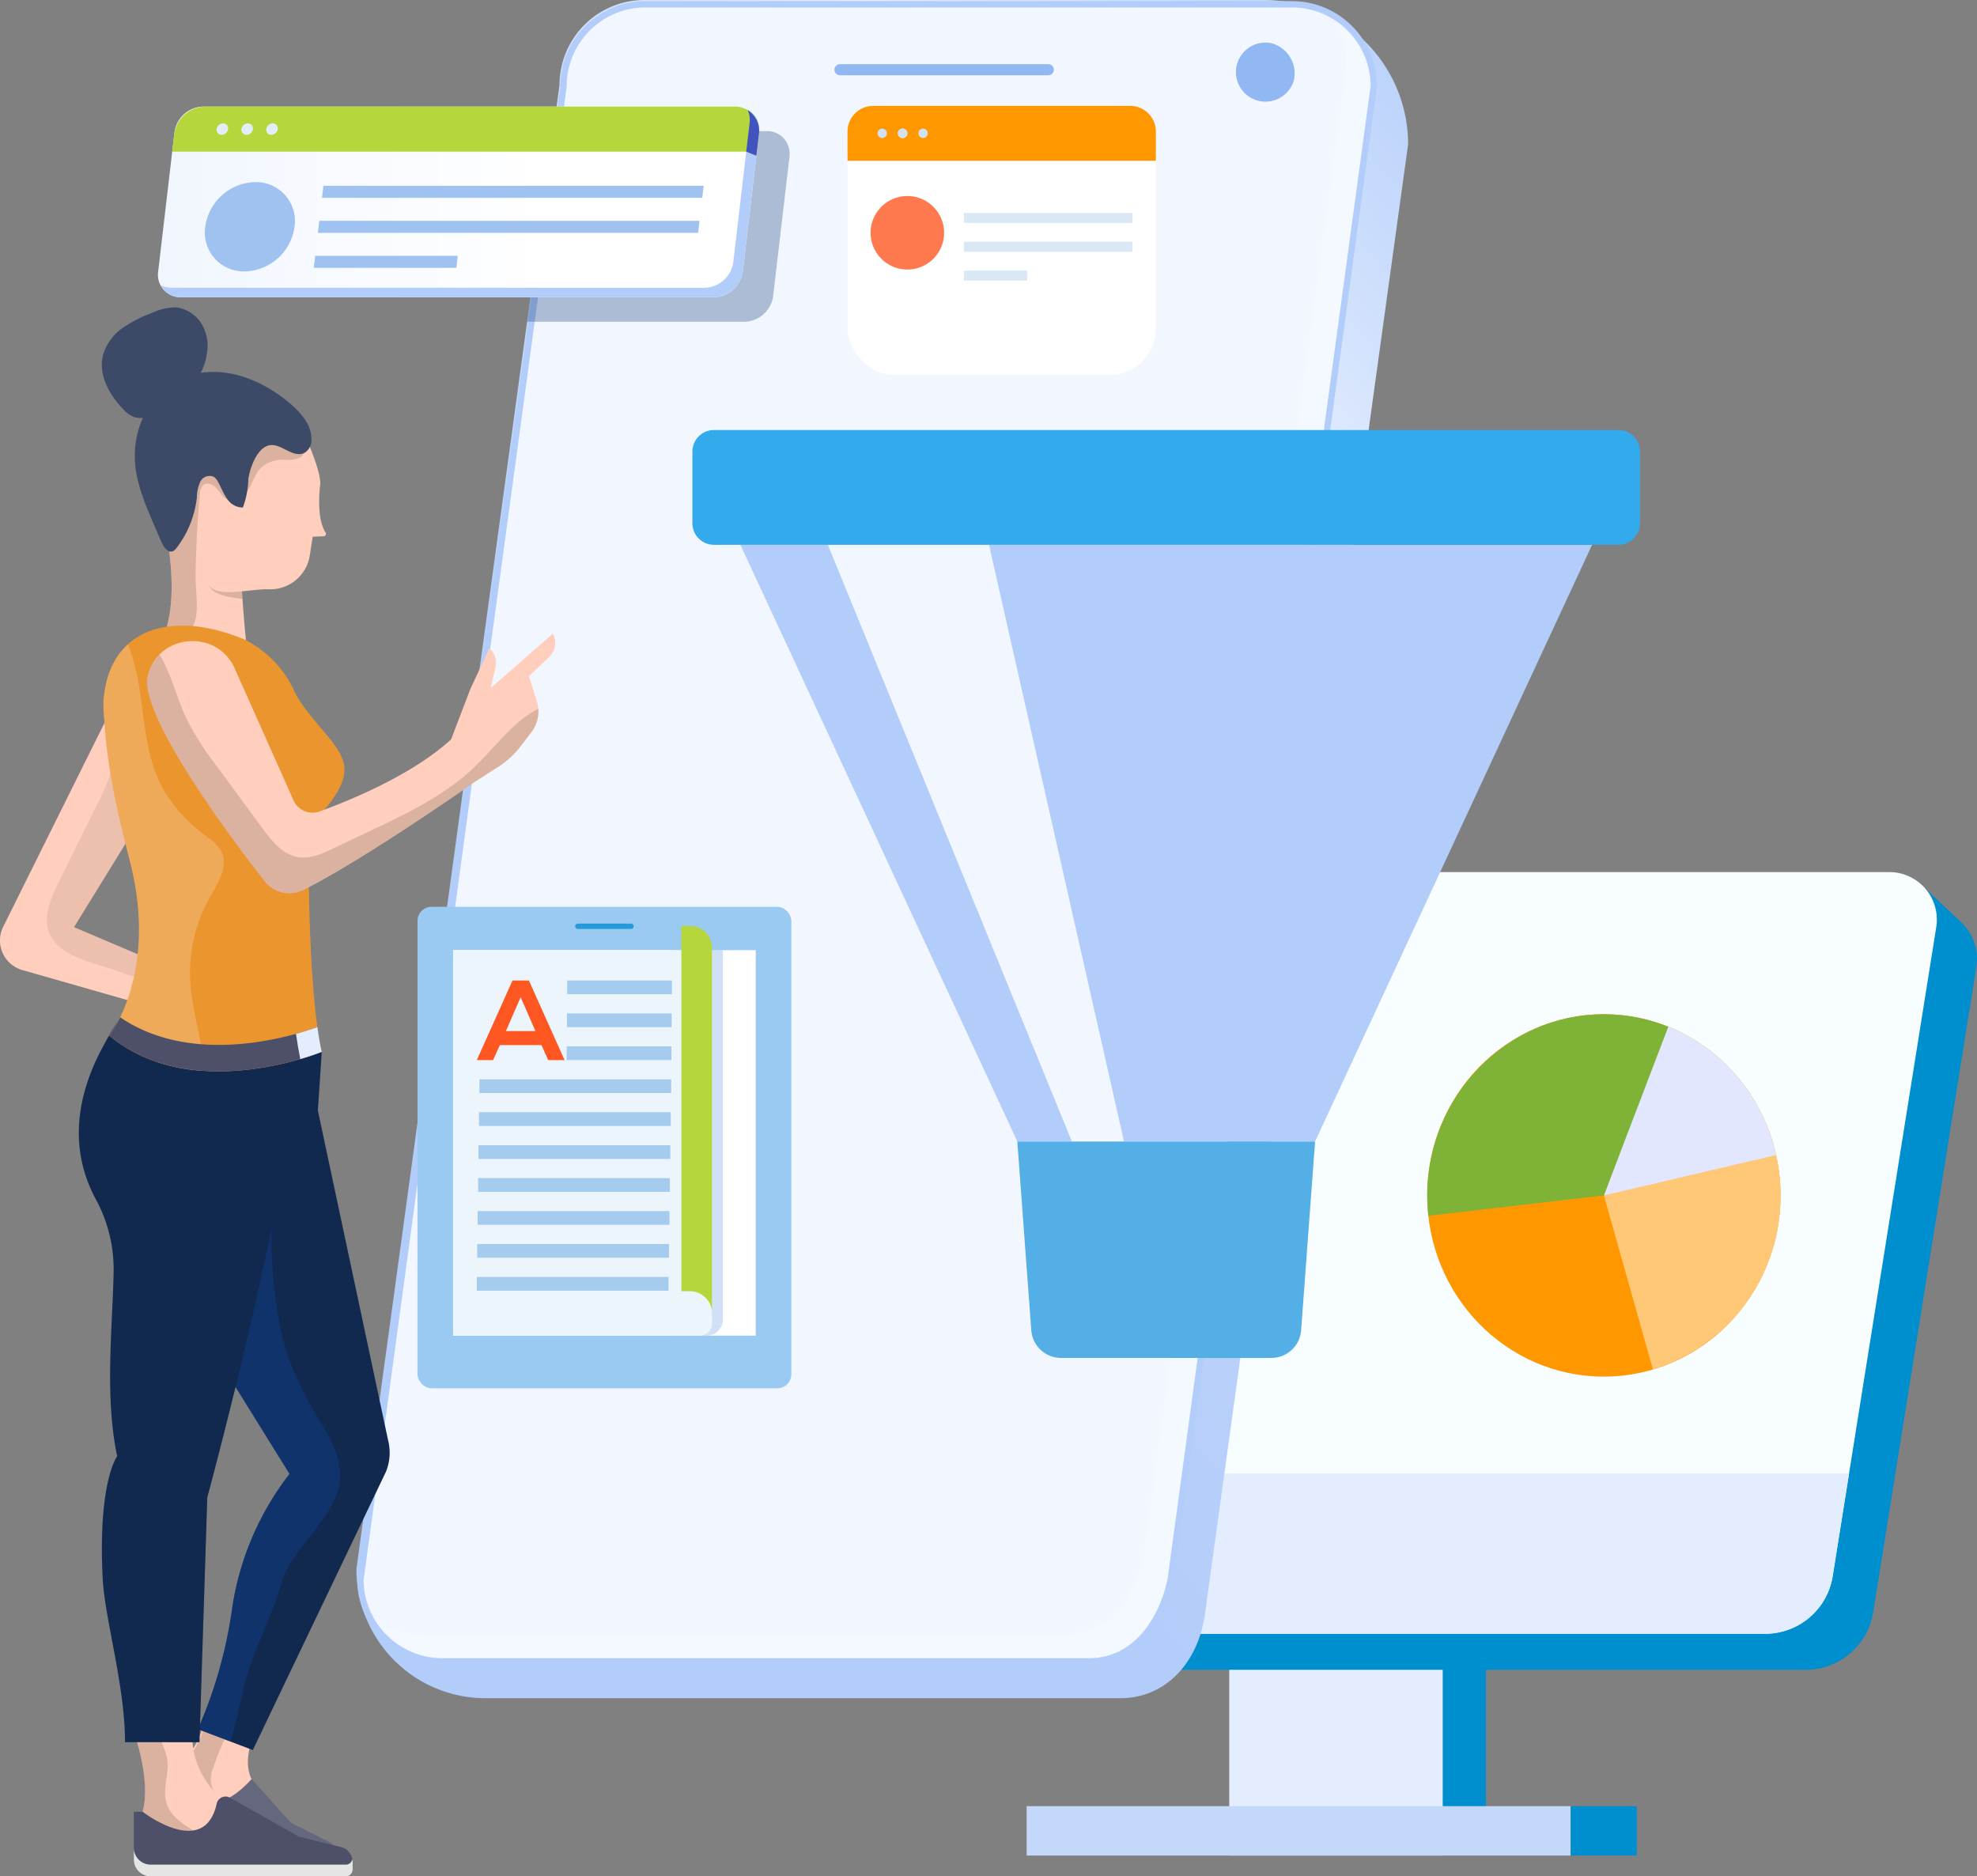 <svg xmlns="http://www.w3.org/2000/svg" xmlns:xlink="http://www.w3.org/1999/xlink" width="319.997" height="303.676" viewBox="0 0 319.997 303.676">
  <rect x="0" y="0" width="319.997" height="303.676" fill="#808080" stroke="none"/>
  <defs>
    <linearGradient id="linear-gradient" x1="0.151" y1="1" x2="0.908" y2="-0.089" gradientUnits="objectBoundingBox">
      <stop offset="0.274" stop-color="#b3cdfa"/>
      <stop offset="0.406" stop-color="#b8d0fa"/>
      <stop offset="0.574" stop-color="#c8dbfb"/>
      <stop offset="0.762" stop-color="#e2ecfd"/>
      <stop offset="0.765" stop-color="#e3edfe"/>
      <stop offset="1" stop-color="#b3cdfa"/>
    </linearGradient>
    <linearGradient id="linear-gradient-2" x1="-0.353" y1="0.5" x2="0.647" y2="0.5" gradientUnits="objectBoundingBox">
      <stop offset="0" stop-color="#e9f1fe"/>
      <stop offset="1" stop-color="#fff"/>
    </linearGradient>
  </defs>
  <g id="middle-funnel-linkedin" transform="translate(-815.828 -2369.404)">
    <g id="Group_12831" data-name="Group 12831" transform="translate(454.303 -3090.112)">
      <g id="Group_12386" data-name="Group 12386" transform="translate(361.525 5459.516)">
        <g id="Group_12829" data-name="Group 12829" transform="translate(128.088 141.14)">
          <rect id="Rectangle_640" data-name="Rectangle 640" width="40.178" height="46.421" transform="translate(72.243 110.303)" fill="#008fce"/>
          <rect id="Rectangle_641" data-name="Rectangle 641" width="34.549" height="48.861" transform="translate(70.88 110.303)" fill="#e3edfe"/>
          <path id="Path_1808" data-name="Path 1808" d="M3635.376,233.8H3487.384a16.19,16.19,0,0,1-13.5-7.254l-1.94-2.931,22.673-103.771a11.054,11.054,0,0,1,10.917-9.313l149.146-3.219,5.86,5.5A8.1,8.1,0,0,1,3663,120l-16.7,104.487A11.055,11.055,0,0,1,3635.376,233.8Z" transform="translate(-3471.189 -104.7)" fill="#008fce"/>
          <path id="Path_1809" data-name="Path 1809" d="M3628.239,225.964H3478.307a7.7,7.7,0,0,1-7.6-8.907l16.769-105.049a11.056,11.056,0,0,1,10.917-9.313h149.932a7.694,7.694,0,0,1,7.6,8.907l-16.769,105.049A11.056,11.056,0,0,1,3628.239,225.964Z" transform="translate(-3470.611 -102.695)" fill="#f8fdff"/>
          <path id="Path_1810" data-name="Path 1810" d="M3470.708,291.815a7.7,7.7,0,0,0,7.6,8.907h149.933a11.056,11.056,0,0,0,10.917-9.313l2.653-16.619H3473.426Z" transform="translate(-3470.611 -177.453)" fill="#e3edfe"/>
          <rect id="Rectangle_642" data-name="Rectangle 642" width="88.058" height="7.993" transform="translate(38.084 151.17)" fill="#c4d8fa"/>
          <rect id="Rectangle_643" data-name="Rectangle 643" width="10.693" height="7.993" transform="translate(136.836 159.163) rotate(180)" fill="#008fce"/>
          <g id="Group_12649" data-name="Group 12649" transform="translate(102.921 23.005)">
            <ellipse id="Ellipse_613" data-name="Ellipse 613" cx="28.595" cy="29.324" rx="28.595" ry="29.324" transform="translate(0)" fill="#ff9800"/>
            <path id="Path_20292" data-name="Path 20292" d="M936.984,11595.853l10.18-27.4a28.618,28.618,0,0,1,11.752,8.587,29.652,29.652,0,0,1,6.167,13.379Z" transform="translate(-908.389 -11566.529)" fill="#e2e7ff"/>
            <path id="Path_20293" data-name="Path 20293" d="M936.984,11634.146l27.874-6.54a30.031,30.031,0,0,1,.721,6.54,29.3,29.3,0,0,1-20.654,28.17Z" transform="translate(-908.389 -11604.82)" fill="#ffc876"/>
            <path id="Path_20294" data-name="Path 20294" d="M903.833,11592.324l-28.413,3.3a30.126,30.126,0,0,1-.182-3.3c0-16.086,12.909-29.323,28.595-29.323a27.953,27.953,0,0,1,10.43,2.021Z" transform="translate(-875.238 -11563.001)" fill="#7fb338"/>
          </g>
        </g>
        <g id="Group_1624" data-name="Group 1624" transform="translate(57.691 0)">
          <path id="Path_4953" data-name="Path 4953" d="M6410.031,343.035H6307.35a20.911,20.911,0,0,1-20.911-20.91l32.869-240.167a13.766,13.766,0,0,1,13.766-13.766h100.24a23.351,23.351,0,0,1,23.351,23.351L6423.8,329.269C6422.782,337.009,6417.633,343.035,6410.031,343.035Z" transform="translate(-6286.439 -68.192)" fill="url(#linear-gradient)"/>
          <path id="Path_4954" data-name="Path 4954" d="M6405.154,337.794H6300.5a13.766,13.766,0,0,1-13.766-13.766l32.869-241.678a13.766,13.766,0,0,1,13.766-13.766h104.648a13.766,13.766,0,0,1,13.766,13.766l-32.868,241.678C6417.407,331.282,6412.755,337.794,6405.154,337.794Z" transform="translate(-6286.599 -68.401)" fill="#b3cdfa"/>
          <path id="Path_4955" data-name="Path 4955" d="M6301.672,337.936a12.756,12.756,0,0,1-12.74-12.673L6321.8,83.587v-.07a12.755,12.755,0,0,1,12.741-12.741H6439.19a12.757,12.757,0,0,1,12.742,12.673l-32.861,241.607c-1.292,6.189-5.33,12.879-12.749,12.879Z" transform="translate(-6287.767 -69.568)" fill="#f2f7ff"/>
          <g id="Group_1623" data-name="Group 1623" transform="translate(3.097 3.139)" opacity="0.15">
            <path id="Path_4956" data-name="Path 4956" d="M6448.1,74.9a12.635,12.635,0,0,1,1.931,6.643l-16.43,120.8-16.43,120.8c-1.292,6.189-5.331,12.879-12.75,12.879H6299.771a12.649,12.649,0,0,1-6.71-1.93,12.731,12.731,0,0,0,10.81,6.03h104.649c7.419,0,11.457-6.69,12.749-12.879l16.431-120.8,16.43-120.8A12.732,12.732,0,0,0,6448.1,74.9Z" transform="translate(-6293.062 -74.905)" fill="#fff" opacity="0"/>
            <path id="Path_4957" data-name="Path 4957" d="M6448.293,75.127a12.7,12.7,0,0,1,5.925,10.768l-16.414,120.685-16.43,120.8c-1.227,5.876-4.933,12.2-11.661,12.809-.346.032-.726.048-1.089.048h-104.52a12.763,12.763,0,0,1-10.822-5.94A12.818,12.818,0,0,0,6300,336.19h104.553c7.454,0,11.479-6.654,12.773-12.9l16.43-120.806,16.418-120.714a12.85,12.85,0,0,0-.6-3.849l-.023-.072A12.848,12.848,0,0,0,6448.293,75.127Z" transform="translate(-6293.18 -75.023)" fill="#fff" opacity="0.024"/>
            <path id="Path_4958" data-name="Path 4958" d="M6448.489,75.349a12.74,12.74,0,0,1,4.867,5.844,13.143,13.143,0,0,1,.954,4.948l-16.4,120.567-16.431,120.8c-1.226,5.873-4.932,12.2-11.663,12.788-.338.031-.734.047-1.088.047H6304.34a13.169,13.169,0,0,1-4.532-.8,12.728,12.728,0,0,1-6.3-5.051,12.821,12.821,0,0,0,2.749,1.241,13.177,13.177,0,0,0,3.97.611h104.457c7.49.007,11.5-6.618,12.8-12.918l16.431-120.807L6450.318,82a13.137,13.137,0,0,0-.57-3.847c-.008-.022-.015-.049-.022-.072A12.845,12.845,0,0,0,6448.489,75.349Z" transform="translate(-6293.299 -75.141)" fill="#fff" opacity="0.049"/>
            <path id="Path_4959" data-name="Path 4959" d="M6448.684,75.572a12.687,12.687,0,0,1,4.8,5.871,13.493,13.493,0,0,1,.913,4.945l-16.382,120.448-16.43,120.8c-1.226,5.871-4.932,12.194-11.665,12.768-.33.03-.742.046-1.087.046H6304.576a13.449,13.449,0,0,1-4.525-.78,12.682,12.682,0,0,1-6.321-4.982,12.829,12.829,0,0,0,2.754,1.218,13.517,13.517,0,0,0,3.97.6h104.36c7.524.011,11.521-6.583,12.823-12.939l16.431-120.809L6450.46,82.22a13.407,13.407,0,0,0-.542-3.844c-.007-.022-.014-.049-.022-.072A12.829,12.829,0,0,0,6448.684,75.572Z" transform="translate(-6293.417 -75.26)" fill="#fff" opacity="0.073"/>
            <path id="Path_4960" data-name="Path 4960" d="M6448.878,75.794a12.63,12.63,0,0,1,4.74,5.9,13.775,13.775,0,0,1,.872,4.942l-16.366,120.33-16.43,120.8c-1.225,5.867-4.932,12.189-11.667,12.747-.32.029-.75.045-1.084.045H6304.81a13.756,13.756,0,0,1-4.518-.76,12.636,12.636,0,0,1-6.341-4.913,12.9,12.9,0,0,0,2.76,1.194,13.88,13.88,0,0,0,3.97.579h104.265c7.559.014,11.541-6.547,12.847-12.958l16.431-120.811L6450.6,82.444a13.785,13.785,0,0,0-.515-3.842c-.007-.022-.014-.05-.022-.072A12.825,12.825,0,0,0,6448.878,75.794Z" transform="translate(-6293.535 -75.378)" fill="#fff" opacity="0.098"/>
            <path id="Path_4961" data-name="Path 4961" d="M6449.074,76.016a12.583,12.583,0,0,1,4.675,5.927,14.121,14.121,0,0,1,.83,4.938l-16.35,120.212-16.429,120.8c-1.224,5.864-4.933,12.183-11.669,12.727-.312.029-.756.043-1.083.043h-104a14.076,14.076,0,0,1-4.511-.739,12.588,12.588,0,0,1-6.36-4.845,12.825,12.825,0,0,0,2.766,1.171,14.233,14.233,0,0,0,3.969.564h104.168c7.595.018,11.562-6.512,12.873-12.978l16.431-120.812,16.369-120.356a14.149,14.149,0,0,0-.486-3.839c-.007-.021-.015-.051-.021-.072A12.9,12.9,0,0,0,6449.074,76.016Z" transform="translate(-6293.653 -75.496)" fill="#fff" opacity="0.122"/>
            <path id="Path_4962" data-name="Path 4962" d="M6449.269,76.238a12.531,12.531,0,0,1,4.611,5.955,14.476,14.476,0,0,1,.79,4.935l-16.334,120.093-16.429,120.8c-1.224,5.862-4.932,12.178-11.671,12.707-.3.028-.765.042-1.082.042H6305.279a14.431,14.431,0,0,1-4.5-.718,12.543,12.543,0,0,1-6.38-4.777,12.873,12.873,0,0,0,2.771,1.148,14.627,14.627,0,0,0,3.968.548h104.071c7.629.022,11.583-6.476,12.9-13l16.431-120.814,16.357-120.266a14.532,14.532,0,0,0-.459-3.836c-.007-.021-.013-.051-.021-.072A12.864,12.864,0,0,0,6449.269,76.238Z" transform="translate(-6293.772 -75.615)" fill="#fff" opacity="0.146"/>
            <path id="Path_4963" data-name="Path 4963" d="M6449.464,76.461a12.483,12.483,0,0,1,4.548,5.983,14.9,14.9,0,0,1,.748,4.932L6438.442,207.35l-16.43,120.8c-1.223,5.859-4.931,12.172-11.672,12.686-.294.027-.772.041-1.081.041H6305.515a14.784,14.784,0,0,1-4.5-.7,12.491,12.491,0,0,1-6.4-4.708,12.877,12.877,0,0,0,2.777,1.124,15.046,15.046,0,0,0,3.967.532h103.975c7.666.026,11.6-6.44,12.921-13.018l16.431-120.816,16.345-120.176a14.944,14.944,0,0,0-.431-3.834c-.007-.02-.013-.052-.021-.072A12.856,12.856,0,0,0,6449.464,76.461Z" transform="translate(-6293.891 -75.733)" fill="#fff" opacity="0.171"/>
            <path id="Path_4964" data-name="Path 4964" d="M6449.659,76.683a12.447,12.447,0,0,1,4.483,6.01,15.279,15.279,0,0,1,.707,4.929l-16.3,119.856-16.429,120.8c-1.222,5.856-4.932,12.167-11.674,12.666-.286.026-.78.04-1.08.04H6305.749a15.183,15.183,0,0,1-4.49-.678,12.451,12.451,0,0,1-6.419-4.639,12.894,12.894,0,0,0,2.782,1.1,15.486,15.486,0,0,0,3.967.517h103.879c7.7.029,11.625-6.4,12.945-13.038l16.432-120.818,16.333-120.086a15.36,15.36,0,0,0-.4-3.831c-.006-.019-.012-.052-.019-.072A12.894,12.894,0,0,0,6449.659,76.683Z" transform="translate(-6294.008 -75.852)" fill="#fff" opacity="0.195"/>
            <path id="Path_4965" data-name="Path 4965" d="M6449.853,76.9a12.4,12.4,0,0,1,4.421,6.038,15.771,15.771,0,0,1,.665,4.925l-16.285,119.738-16.43,120.8c-1.222,5.853-4.932,12.162-11.676,12.645-.276.025-.788.038-1.078.038H6305.982a15.585,15.585,0,0,1-4.482-.657,12.4,12.4,0,0,1-6.438-4.57,12.9,12.9,0,0,0,2.787,1.077,15.959,15.959,0,0,0,3.966.5H6405.6c7.736.033,11.646-6.369,12.97-13.058L6435,203.559l16.32-120a15.76,15.76,0,0,0-.376-3.829c-.006-.019-.012-.053-.018-.072A12.913,12.913,0,0,0,6449.853,76.9Z" transform="translate(-6294.126 -75.97)" fill="#fff" opacity="0.22"/>
            <path id="Path_4966" data-name="Path 4966" d="M6450.048,77.128a12.343,12.343,0,0,1,4.356,6.066,16.2,16.2,0,0,1,.624,4.922L6438.76,207.735,6422.33,328.53c-1.221,5.85-4.932,12.157-11.678,12.625-.269.025-.8.037-1.077.037H6306.218a16.031,16.031,0,0,1-4.477-.636,12.362,12.362,0,0,1-6.458-4.5,12.9,12.9,0,0,0,2.793,1.054,16.47,16.47,0,0,0,3.965.485h103.687c7.771.036,11.667-6.334,12.994-13.078l16.433-120.821,16.309-119.907a16.287,16.287,0,0,0-.349-3.826c-.006-.018-.012-.054-.018-.072A12.879,12.879,0,0,0,6450.048,77.128Z" transform="translate(-6294.245 -76.089)" fill="#fff" opacity="0.244"/>
            <path id="Path_4967" data-name="Path 4967" d="M6450.243,77.35a12.307,12.307,0,0,1,4.293,6.094,16.729,16.729,0,0,1,.583,4.919l-16.253,119.5-16.429,120.794c-1.221,5.847-4.932,12.151-11.679,12.6-.26.024-.8.036-1.076.036H6306.453a16.509,16.509,0,0,1-4.469-.616,12.322,12.322,0,0,1-6.478-4.434,12.9,12.9,0,0,0,2.8,1.03,17,17,0,0,0,3.965.47H6405.86c7.8.04,11.688-6.3,13.018-13.1l16.433-120.823,16.3-119.817a16.853,16.853,0,0,0-.321-3.824c-.005-.017-.011-.054-.017-.072A12.948,12.948,0,0,0,6450.243,77.35Z" transform="translate(-6294.363 -76.207)" fill="#fff" opacity="0.268"/>
            <path id="Path_4968" data-name="Path 4968" d="M6450.438,77.572a12.261,12.261,0,0,1,4.229,6.121,17.224,17.224,0,0,1,.541,4.915l-16.236,119.383-16.429,120.793c-1.221,5.845-4.933,12.146-11.682,12.584-.251.023-.812.035-1.074.035h-103.1a17.014,17.014,0,0,1-4.462-.6,12.286,12.286,0,0,1-6.5-4.365,12.948,12.948,0,0,0,2.8,1.007,17.58,17.58,0,0,0,3.965.454h103.5c7.84.044,11.708-6.263,13.042-13.117l16.433-120.825,16.285-119.728a17.372,17.372,0,0,0-.293-3.821c-.006-.017-.011-.055-.017-.072A12.938,12.938,0,0,0,6450.438,77.572Z" transform="translate(-6294.48 -76.325)" fill="#fff" opacity="0.293"/>
            <path id="Path_4969" data-name="Path 4969" d="M6450.633,77.795a12.215,12.215,0,0,1,4.164,6.149,17.841,17.841,0,0,1,.5,4.912L6439.077,208.12l-16.429,120.792c-1.221,5.841-4.932,12.14-11.683,12.564-.243.022-.82.034-1.074.034h-102.97a17.547,17.547,0,0,1-4.455-.575,12.245,12.245,0,0,1-6.517-4.3,12.958,12.958,0,0,0,2.81.983,18.206,18.206,0,0,0,3.964.438h103.4c7.875.048,11.73-6.227,13.068-13.137L6435.623,204.1l16.272-119.638a17.932,17.932,0,0,0-.266-3.819c0-.016-.01-.055-.015-.072A12.941,12.941,0,0,0,6450.633,77.795Z" transform="translate(-6294.6 -76.444)" fill="#fff" opacity="0.317"/>
            <path id="Path_4970" data-name="Path 4970" d="M6450.828,78.017a12.185,12.185,0,0,1,4.1,6.177,18.534,18.534,0,0,1,.458,4.909l-16.2,119.146L6422.754,329.04c-1.22,5.839-4.932,12.135-11.686,12.543-.233.022-.827.032-1.071.032H6307.156a18.147,18.147,0,0,1-4.448-.554,12.2,12.2,0,0,1-6.536-4.228,12.941,12.941,0,0,0,2.815.96,18.848,18.848,0,0,0,3.963.423h103.3c7.91.051,11.75-6.191,13.091-13.157l16.435-120.828,16.259-119.549a18.67,18.67,0,0,0-.237-3.816c-.006-.015-.01-.056-.016-.072A12.958,12.958,0,0,0,6450.828,78.017Z" transform="translate(-6294.718 -76.562)" fill="#fff" opacity="0.341"/>
            <path id="Path_4971" data-name="Path 4971" d="M6451.023,78.239a12.146,12.146,0,0,1,4.036,6.205c.417.965.412,3.789.417,4.905l-16.188,119.027L6422.86,329.167c-1.219,5.836-4.932,12.13-11.687,12.523-.225.021-.835.031-1.07.031H6307.391a18.768,18.768,0,0,1-4.441-.534,12.164,12.164,0,0,1-6.556-4.159,12.963,12.963,0,0,0,2.82.937,19.576,19.576,0,0,0,3.962.407h103.206c7.946.055,11.772-6.156,13.116-13.177l16.435-120.83,16.248-119.459a19.394,19.394,0,0,0-.21-3.813c-.005-.015-.01-.057-.014-.072A13.035,13.035,0,0,0,6451.023,78.239Z" transform="translate(-6294.836 -76.68)" fill="#fff" opacity="0.366"/>
            <path id="Path_4972" data-name="Path 4972" d="M6451.217,78.461a12.1,12.1,0,0,1,3.973,6.233c.4.928.37,3.829.376,4.9l-16.172,118.909-16.429,120.789c-1.218,5.833-4.932,12.125-11.688,12.5-.216.02-.842.03-1.069.03H6307.625a19.437,19.437,0,0,1-4.434-.513,12.132,12.132,0,0,1-6.576-4.091,13,13,0,0,0,2.827.913,20.355,20.355,0,0,0,3.961.391h103.11c7.98.058,11.792-6.12,13.141-13.2L6436.089,204.5,6452.324,85.13a20.066,20.066,0,0,0-.183-3.811c0-.015-.01-.058-.014-.072A12.99,12.99,0,0,0,6451.217,78.461Z" transform="translate(-6294.953 -76.798)" fill="#fff" opacity="0.39"/>
            <path id="Path_4973" data-name="Path 4973" d="M6451.411,78.684a12.07,12.07,0,0,1,3.91,6.261c.385.89.329,3.868.335,4.9L6439.5,208.634l-16.428,120.789c-1.218,5.83-4.932,12.119-11.691,12.482-.207.019-.85.029-1.067.029H6307.86a20.2,20.2,0,0,1-4.427-.492,12.094,12.094,0,0,1-6.595-4.022,13.012,13.012,0,0,0,2.832.889,21.169,21.169,0,0,0,3.961.376h103.013c8.016.062,11.814-6.084,13.165-13.217l16.435-120.833,16.223-119.28a20.961,20.961,0,0,0-.155-3.808c0-.014-.009-.058-.014-.072A12.927,12.927,0,0,0,6451.411,78.684Z" transform="translate(-6295.072 -76.917)" fill="#fff" opacity="0.415"/>
            <path id="Path_4974" data-name="Path 4974" d="M6451.608,78.906a12.043,12.043,0,0,1,3.845,6.288c.369.853.288,3.909.293,4.9l-16.14,118.672-16.428,120.787c-1.217,5.827-4.932,12.114-11.692,12.462-.2.018-.858.028-1.067.028H6308.1a20.987,20.987,0,0,1-4.42-.472,12.067,12.067,0,0,1-6.614-3.954,13.046,13.046,0,0,0,2.836.866,22.119,22.119,0,0,0,3.961.36h102.917c8.052.066,11.835-6.049,13.189-13.236L6436.4,204.768l16.211-119.19a21.805,21.805,0,0,0-.127-3.806c0-.014-.009-.058-.013-.072A13.074,13.074,0,0,0,6451.608,78.906Z" transform="translate(-6295.191 -77.035)" fill="#fff" opacity="0.439"/>
            <path id="Path_4975" data-name="Path 4975" d="M6451.8,79.128a12,12,0,0,1,3.78,6.316c.354.816.248,3.948.253,4.892L6439.712,208.89l-16.428,120.787c-1.217,5.824-4.931,12.109-11.694,12.441-.189.018-.866.027-1.064.027h-102.2a21.847,21.847,0,0,1-4.412-.452,12.025,12.025,0,0,1-6.634-3.885,13.033,13.033,0,0,0,2.842.843,23.124,23.124,0,0,0,3.96.344h102.82c8.086.07,11.856-6.013,13.214-13.257L6436.556,204.9l16.2-119.1a22.934,22.934,0,0,0-.1-3.8c0-.013-.009-.059-.013-.072A13.1,13.1,0,0,0,6451.8,79.128Z" transform="translate(-6295.31 -77.153)" fill="#fff" opacity="0.463"/>
            <path id="Path_4976" data-name="Path 4976" d="M6452,79.351a11.974,11.974,0,0,1,3.717,6.344c.337.779.206,3.988.21,4.889l-16.107,118.435L6423.39,329.8c-1.216,5.821-4.931,12.1-11.7,12.421-.182.017-.874.025-1.064.025H6308.564a22.828,22.828,0,0,1-4.406-.431,12,12,0,0,1-6.652-3.817,13.05,13.05,0,0,0,2.848.819,24.182,24.182,0,0,0,3.959.329h102.724c8.122.073,11.877-5.978,13.239-13.277l16.436-120.839L6452.9,86.026a24.065,24.065,0,0,0-.072-3.8c0-.012-.008-.059-.012-.072A13.046,13.046,0,0,0,6452,79.351Z" transform="translate(-6295.428 -77.272)" fill="#fff" opacity="0.488"/>
            <path id="Path_4977" data-name="Path 4977" d="M6452.192,79.573a11.936,11.936,0,0,1,3.653,6.372c.321.742.165,4.027.169,4.886l-16.091,118.317L6423.5,329.932c-1.216,5.818-4.931,12.1-11.7,12.4-.173.016-.882.024-1.063.024H6308.8a23.92,23.92,0,0,1-4.4-.411,11.968,11.968,0,0,1-6.672-3.748,13.1,13.1,0,0,0,2.853.8,25.413,25.413,0,0,0,3.959.313h102.628c8.156.077,11.9-5.942,13.263-13.3l16.436-120.841,16.174-118.921a25.13,25.13,0,0,0-.044-3.8c0-.012-.008-.06-.011-.072A13.07,13.07,0,0,0,6452.192,79.573Z" transform="translate(-6295.546 -77.39)" fill="#fff" opacity="0.512"/>
            <path id="Path_4978" data-name="Path 4978" d="M6452.388,79.795a11.906,11.906,0,0,1,3.589,6.4c.3.7.125,4.067.129,4.882l-16.076,118.2L6423.6,330.06c-1.216,5.815-4.931,12.093-11.7,12.38-.165.015-.89.023-1.062.023H6309.034a25.083,25.083,0,0,1-4.392-.39,11.94,11.94,0,0,1-6.692-3.679,13.1,13.1,0,0,0,2.859.772,26.75,26.75,0,0,0,3.958.3H6407.3c8.192.08,11.918-5.906,13.288-13.316L6437.022,205.3l16.163-118.831a26.581,26.581,0,0,0-.016-3.8c0-.011-.008-.061-.012-.072A13.121,13.121,0,0,0,6452.388,79.795Z" transform="translate(-6295.664 -77.508)" fill="#fff" opacity="0.537"/>
            <path id="Path_4979" data-name="Path 4979" d="M6452.583,80.018a11.885,11.885,0,0,1,3.526,6.427c.288.668.082,4.106.086,4.879L6440.136,209.4l-16.428,120.783c-1.215,5.813-4.931,12.088-11.7,12.359-.156.015-.9.022-1.061.022H6309.269a26.418,26.418,0,0,1-4.385-.369,11.917,11.917,0,0,1-6.712-3.611,13.137,13.137,0,0,0,2.865.749,28.2,28.2,0,0,0,3.957.282H6407.43c8.226.084,11.939-5.871,13.312-13.336l16.436-120.844L6453.328,86.7a28.041,28.041,0,0,0,.011-3.793c0-.01-.007-.061-.01-.072A13.1,13.1,0,0,0,6452.583,80.018Z" transform="translate(-6295.782 -77.627)" fill="#fff" opacity="0.561"/>
            <path id="Path_4980" data-name="Path 4980" d="M6452.777,80.24a11.851,11.851,0,0,1,3.461,6.455c.273.631.042,4.146.047,4.876l-16.044,117.961-16.427,120.783c-1.214,5.81-4.931,12.082-11.7,12.339-.147.014-.906.021-1.06.021H6309.5a27.886,27.886,0,0,1-4.378-.349,11.88,11.88,0,0,1-6.73-3.543,13.1,13.1,0,0,0,2.869.726,29.905,29.905,0,0,0,3.957.266H6407.56c8.262.088,11.961-5.835,13.336-13.356l16.437-120.846,16.138-118.652a29.773,29.773,0,0,0,.04-3.791c0-.01-.007-.062-.01-.072A13.161,13.161,0,0,0,6452.777,80.24Z" transform="translate(-6295.901 -77.745)" fill="#fff" opacity="0.585"/>
            <path id="Path_4981" data-name="Path 4981" d="M6452.971,80.462a11.829,11.829,0,0,1,3.4,6.483c.257.594,0,4.186,0,4.872l-16.027,117.843L6423.92,330.442c-1.213,5.807-4.931,12.077-11.7,12.319-.139.013-.913.019-1.058.019h-101.42a29.5,29.5,0,0,1-4.371-.328,11.854,11.854,0,0,1-6.75-3.474,13.168,13.168,0,0,0,2.875.7,31.773,31.773,0,0,0,3.956.25H6407.69c8.3.092,11.982-5.8,13.361-13.376l16.437-120.847,16.126-118.562a31.528,31.528,0,0,0,.066-3.789c0-.009-.006-.062-.009-.072A13.124,13.124,0,0,0,6452.971,80.462Z" transform="translate(-6296.019 -77.864)" fill="#fff" opacity="0.61"/>
            <path id="Path_4982" data-name="Path 4982" d="M6453.167,80.684A11.8,11.8,0,0,1,6456.5,87.2c.241.556-.04,4.225-.036,4.869l-16.012,117.725-16.426,120.781c-1.213,5.8-4.931,12.071-11.707,12.3-.129.012-.92.018-1.056.018H6309.973a31.433,31.433,0,0,1-4.364-.308,11.831,11.831,0,0,1-6.77-3.405,13.208,13.208,0,0,0,2.881.678,33.863,33.863,0,0,0,3.956.235h102.146c8.332.095,12-5.764,13.385-13.4l16.438-120.849,16.114-118.473a33.835,33.835,0,0,0,.095-3.785c0-.009-.006-.063-.008-.072A13.149,13.149,0,0,0,6453.167,80.684Z" transform="translate(-6296.137 -77.982)" fill="#fff" opacity="0.634"/>
            <path id="Path_4983" data-name="Path 4983" d="M6453.361,80.907a11.794,11.794,0,0,1,3.271,6.539c.225.52-.081,4.265-.078,4.866l-16,117.606L6424.132,330.7c-1.212,5.8-4.931,12.066-11.708,12.278-.121.011-.93.017-1.056.017H6310.207a33.549,33.549,0,0,1-4.356-.288,11.81,11.81,0,0,1-6.79-3.336,13.211,13.211,0,0,0,2.887.655,36.326,36.326,0,0,0,3.954.219h102.051c8.367.1,12.023-5.729,13.409-13.416l16.438-120.85,16.1-118.383a36.127,36.127,0,0,0,.123-3.783c0-.008-.006-.064-.009-.072A13.134,13.134,0,0,0,6453.361,80.907Z" transform="translate(-6296.255 -78.1)" fill="#fff" opacity="0.659"/>
            <path id="Path_4984" data-name="Path 4984" d="M6453.557,81.129a11.764,11.764,0,0,1,3.207,6.567,38.748,38.748,0,0,1-.12,4.862l-15.979,117.488-16.426,120.779c-1.212,5.8-4.931,12.061-11.71,12.257-.112.01-.937.015-1.055.015H6310.441a36.023,36.023,0,0,1-4.35-.267,11.788,11.788,0,0,1-6.809-3.268,13.261,13.261,0,0,0,2.892.632,39.186,39.186,0,0,0,3.955.2h101.955c8.4.1,12.043-5.693,13.434-13.436l16.438-120.852,16.09-118.294c0-.426.276-3.4.149-3.78,0-.007,0-.065-.007-.072A13.191,13.191,0,0,0,6453.557,81.129Z" transform="translate(-6296.374 -78.219)" fill="#fff" opacity="0.683"/>
            <path id="Path_4985" data-name="Path 4985" d="M6453.751,81.351a11.744,11.744,0,0,1,3.143,6.595,42.148,42.148,0,0,1-.161,4.859l-15.963,117.369-16.426,120.778c-1.211,5.8-4.931,12.056-11.712,12.237-.1.009-.944.015-1.053.015h-100.9a38.977,38.977,0,0,1-4.343-.246,11.77,11.77,0,0,1-6.829-3.2,13.26,13.26,0,0,0,2.9.608c.365.122,3.547.188,3.953.188h101.858c8.438.106,12.066-5.658,13.459-13.455l16.438-120.854,16.078-118.2c0-.393.293-3.422.177-3.778,0-.007-.005-.065-.007-.072A13.219,13.219,0,0,0,6453.751,81.351Z" transform="translate(-6296.492 -78.337)" fill="#fff" opacity="0.707"/>
            <path id="Path_4986" data-name="Path 4986" d="M6453.947,81.574a11.726,11.726,0,0,1,3.079,6.622,45.931,45.931,0,0,1-.2,4.856L6440.877,210.3,6424.452,331.08c-1.211,5.792-4.931,12.05-11.715,12.216-.095.009-.952.014-1.052.014H6310.912a42.4,42.4,0,0,1-4.336-.226,11.746,11.746,0,0,1-6.847-3.131,13.273,13.273,0,0,0,2.9.585c.335.111,3.581.172,3.953.172h101.762c8.472.11,12.086-5.621,13.483-13.475l16.438-120.856,16.065-118.114c0-.361.312-3.45.205-3.775,0-.007,0-.065-.006-.072A13.3,13.3,0,0,0,6453.947,81.574Z" transform="translate(-6296.611 -78.456)" fill="#fff" opacity="0.732"/>
            <path id="Path_4987" data-name="Path 4987" d="M6454.142,81.8a11.7,11.7,0,0,1,3.014,6.65c.161.371-.244,4.423-.243,4.852l-15.93,117.132-16.426,120.776c-1.211,5.79-4.931,12.045-11.716,12.2-.087.008-.96.012-1.051.012H6311.146c-.391,0-3.984-.072-4.329-.205a11.726,11.726,0,0,1-6.867-3.062,13.319,13.319,0,0,0,2.907.562c.306.1,3.614.157,3.952.157h101.666c8.508.113,12.108-5.586,13.508-13.5l16.439-120.858,16.053-118.024c0-.328.33-3.477.232-3.773,0-.006,0-.066-.005-.072A13.35,13.35,0,0,0,6454.142,81.8Z" transform="translate(-6296.729 -78.574)" fill="#fff" opacity="0.756"/>
            <path id="Path_4988" data-name="Path 4988" d="M6454.337,82.018a11.7,11.7,0,0,1,2.95,6.678c.145.334-.286,4.463-.284,4.849l-15.915,117.014-16.426,120.776c-1.21,5.787-4.93,12.039-11.717,12.175-.078.007-.968.011-1.049.011H6311.381c-.352,0-4.012-.065-4.322-.185a11.708,11.708,0,0,1-6.887-2.994,13.311,13.311,0,0,0,2.914.538c.274.091,3.646.141,3.951.141h101.569c8.543.117,12.129-5.551,13.532-13.515l16.438-120.86,16.041-117.934c0-.3.348-3.5.261-3.77,0-.005,0-.066-.006-.072A13.263,13.263,0,0,0,6454.337,82.018Z" transform="translate(-6296.847 -78.692)" fill="#fff" opacity="0.78"/>
            <path id="Path_4989" data-name="Path 4989" d="M6454.531,82.241a11.676,11.676,0,0,1,2.887,6.705c.129.3-.327,4.5-.325,4.846l-15.9,116.9-16.426,120.774c-1.21,5.784-4.931,12.034-11.719,12.155-.07.007-.976.01-1.048.01H6311.615c-.313,0-4.039-.058-4.315-.165a11.692,11.692,0,0,1-6.906-2.925,13.357,13.357,0,0,0,2.919.515c.244.081,3.68.125,3.951.125h101.473c8.577.121,12.149-5.515,13.557-13.535l16.439-120.861,16.028-117.845c0-.262.366-3.531.289-3.768,0,0,0-.067,0-.072A13.37,13.37,0,0,0,6454.531,82.241Z" transform="translate(-6296.965 -78.811)" fill="#fff" opacity="0.805"/>
            <path id="Path_4990" data-name="Path 4990" d="M6454.726,82.463a11.663,11.663,0,0,1,2.824,6.734c.112.26-.369,4.542-.367,4.842L6441.3,210.816l-16.425,120.774c-1.209,5.781-4.931,12.029-11.722,12.135-.06.006-.982.008-1.046.008H6311.851c-.274,0-4.068-.051-4.309-.144a11.677,11.677,0,0,1-6.926-2.857,13.415,13.415,0,0,0,2.924.491c.214.071,3.713.109,3.95.109h101.377c8.612.124,12.17-5.479,13.581-13.555l16.439-120.863L6454.9,89.16c0-.23.384-3.558.316-3.765,0,0,0-.068,0-.072A13.315,13.315,0,0,0,6454.726,82.463Z" transform="translate(-6297.083 -78.929)" fill="#fff" opacity="0.829"/>
            <path id="Path_4991" data-name="Path 4991" d="M6454.922,82.685a11.652,11.652,0,0,1,2.759,6.762c.1.223-.409,4.582-.408,4.839l-15.866,116.659-16.426,120.772c-1.209,5.778-4.931,12.024-11.723,12.115-.052,0-.991.007-1.046.007H6312.085c-.234,0-4.095-.043-4.3-.123a11.666,11.666,0,0,1-6.945-2.788,13.4,13.4,0,0,0,2.93.468c.183.061,3.747.094,3.95.094H6409c8.647.128,12.191-5.444,13.606-13.575l16.439-120.865,16-117.666c0-.2.4-3.585.344-3.762,0,0,0-.069,0-.072A13.432,13.432,0,0,0,6454.922,82.685Z" transform="translate(-6297.203 -79.047)" fill="#fff" opacity="0.854"/>
            <path id="Path_4992" data-name="Path 4992" d="M6455.116,82.908a11.647,11.647,0,0,1,2.7,6.789c.079.185-.451,4.621-.45,4.836l-15.85,116.54-16.427,120.772c-1.207,5.775-4.93,12.018-11.724,12.094-.044,0-1,.006-1.044.006h-100c-.2,0-4.121-.036-4.293-.1a11.659,11.659,0,0,1-6.966-2.72,13.479,13.479,0,0,0,2.936.444c.152.05,3.78.079,3.949.079H6409.13c8.683.131,12.212-5.408,13.63-13.6L6439.2,207.184l15.992-117.576c0-.164.42-3.612.371-3.76,0,0,0-.069,0-.072A13.426,13.426,0,0,0,6455.116,82.908Z" transform="translate(-6297.32 -79.166)" fill="#fff" opacity="0.878"/>
            <path id="Path_4993" data-name="Path 4993" d="M6455.312,83.13a11.627,11.627,0,0,1,2.631,6.817c.064.149-.491,4.661-.49,4.833L6441.619,211.2l-16.427,120.77c-1.207,5.773-4.93,12.013-11.727,12.074-.034,0-1.006.005-1.043.005h-99.869c-.156,0-4.148-.029-4.287-.082a11.639,11.639,0,0,1-6.983-2.651,13.465,13.465,0,0,0,2.941.421c.121.04,3.813.063,3.948.063h101.088c8.717.135,12.232-5.373,13.654-13.615l16.44-120.868,15.979-117.487c0-.131.438-3.639.4-3.757,0,0,0-.07,0-.072A13.519,13.519,0,0,0,6455.312,83.13Z" transform="translate(-6297.439 -79.284)" fill="#fff" opacity="0.902"/>
            <path id="Path_4994" data-name="Path 4994" d="M6455.506,83.352a11.626,11.626,0,0,1,2.568,6.845c.048.111-.533,4.7-.532,4.829l-15.818,116.3L6425.3,332.1c-1.207,5.769-4.93,12.008-11.728,12.053-.026,0-1.015,0-1.042,0h-99.74c-.118,0-4.177-.022-4.28-.062a11.634,11.634,0,0,1-7-2.583,13.492,13.492,0,0,0,2.946.4c.092.03,3.846.047,3.948.047h100.992c8.752.139,12.254-5.337,13.679-13.635l16.44-120.87,15.968-117.4c0-.1.456-3.666.427-3.755l0-.072A13.486,13.486,0,0,0,6455.506,83.352Z" transform="translate(-6297.557 -79.402)" fill="#fff" opacity="0.927"/>
            <path id="Path_4995" data-name="Path 4995" d="M6455.7,83.574a11.617,11.617,0,0,1,2.5,6.873c.033.074-.573,4.74-.572,4.826l-15.8,116.185L6425.4,332.226c-1.206,5.767-4.93,12-11.73,12.033-.017,0-1.022,0-1.04,0h-99.611c-.078,0-4.2-.014-4.273-.041a11.625,11.625,0,0,1-7.023-2.514,13.538,13.538,0,0,0,2.952.374c.062.021,3.88.031,3.948.031h100.9c8.789.143,12.276-5.3,13.7-13.655l16.44-120.871,15.956-117.307c0-.066.474-3.693.455-3.753l0-.072A13.554,13.554,0,0,0,6455.7,83.574Z" transform="translate(-6297.675 -79.52)" fill="#fff" opacity="0.951"/>
            <path id="Path_4996" data-name="Path 4996" d="M6455.9,83.8a11.608,11.608,0,0,1,2.44,6.9c.016.037-.615,4.779-.614,4.822l-15.786,116.066L6425.51,332.354c-1.206,5.764-4.931,12-11.732,12.012H6313.257c-.039,0-4.231-.007-4.265-.021a11.625,11.625,0,0,1-7.043-2.446,13.585,13.585,0,0,0,2.958.351c.031.01,3.913.015,3.947.015h100.8c8.823.146,12.3-5.266,13.728-13.674l16.44-120.873L6455.765,90.5c0-.033.491-3.72.481-3.75v-.072A13.514,13.514,0,0,0,6455.9,83.8Z" transform="translate(-6297.792 -79.639)" fill="#fff" opacity="0.976"/>
            <path id="Path_4997" data-name="Path 4997" d="M6309.233,344.474a11.613,11.613,0,0,1-7.062-2.377,13.625,13.625,0,0,0,2.962.327h104.65c8.858.15,12.317-5.23,13.752-13.694l16.441-120.875,16.441-120.875v-.072a13.58,13.58,0,0,0-.328-2.888,11.609,11.609,0,0,1,2.376,6.928l-16.425,120.767-16.425,120.767c-1.205,5.761-4.931,11.992-11.733,11.992h-104.65Z" transform="translate(-6297.912 -79.757)" fill="#fff"/>
          </g>
          <path id="Path_4998" data-name="Path 4998" d="M6486.519,92.2h-33.725a.9.9,0,0,1-.779-1.342h0a.9.9,0,0,1,.779-.452h33.725a.9.9,0,0,1,.778,1.342h0A.9.9,0,0,1,6486.519,92.2Z" transform="translate(-6374.527 -80.017)" fill="#92b8f4"/>
          <path id="Path_4999" data-name="Path 4999" d="M6600.154,89.061a4.782,4.782,0,1,1-3.746-6.053A5.049,5.049,0,0,1,6600.154,89.061Z" transform="translate(-6448.427 -76.044)" fill="#92b8f4"/>
        </g>
        <path id="Path_5021" data-name="Path 5021" d="M6387.946,116.568a.227.227,0,0,1,0-.025,3.725,3.725,0,0,0-.142-.536l0-.007a3.6,3.6,0,0,0-3.49-2.425h-34.568l-4.223,30.853H6380.7a4.813,4.813,0,0,0,4.311-2.92,4.409,4.409,0,0,0,.331-1.236l2.2-18.741h0l.158-1.348.125-1.071.162-1.383a4.3,4.3,0,0,0,.024-.545c0-.044,0-.087,0-.13A3.811,3.811,0,0,0,6387.946,116.568Z" transform="translate(-6260.202 -92.354)" fill="#08346e" opacity="0.3"/>
        <g id="Group_12385" data-name="Group 12385" transform="translate(67.576 146.76)">
          <g id="Group_1449" data-name="Group 1449" transform="translate(0 0)">
            <rect id="Rectangle_549" data-name="Rectangle 549" width="60.512" height="77.921" rx="2.268" fill="#9ac9f2"/>
            <rect id="Rectangle_550" data-name="Rectangle 550" width="48.984" height="62.392" transform="translate(5.764 7.011)" fill="#fff"/>
            <path id="Path_4345" data-name="Path 4345" d="M5078.067,424.6h-8.609a.432.432,0,0,1-.431-.43h0a.432.432,0,0,1,.431-.431h8.609a.431.431,0,0,1,.43.431h0A.431.431,0,0,1,5078.067,424.6Z" transform="translate(-5043.507 -421.025)" fill="#259ada"/>
          </g>
          <path id="Rectangle_551" data-name="Rectangle 551" d="M0,0H8.256a0,0,0,0,1,0,0V59.753a2.639,2.639,0,0,1-2.639,2.639H0a0,0,0,0,1,0,0V0A0,0,0,0,1,0,0Z" transform="translate(41.183 7.011)" fill="#1067db" opacity="0.2"/>
          <path id="Rectangle_552" data-name="Rectangle 552" d="M0,0H41.912a0,0,0,0,1,0,0V60.427a1.965,1.965,0,0,1-1.965,1.965H0a0,0,0,0,1,0,0V0A0,0,0,0,1,0,0Z" transform="translate(5.764 7.011)" fill="#edf5fc"/>
          <path id="Path_4346" data-name="Path 4346" d="M5139.783,488.188a3.612,3.612,0,0,0-3.478-3.84h-1.49V425.241h1.438a3.529,3.529,0,0,1,3.529,3.529Z" transform="translate(-5092.107 -422.138)" fill="#b5d73c"/>
          <g id="Group_1450" data-name="Group 1450" transform="translate(9.592 11.921)">
            <path id="Path_4347" data-name="Path 4347" d="M5018.533,469.448H5011.8l-1.1,2.43h-2.632l5.78-12.885h2.65l5.779,12.885h-2.65Zm-3.368-7.749-2.393,5.485h4.785Z" transform="translate(-5008.061 -458.993)" fill="#ff5722"/>
          </g>
          <rect id="Rectangle_553" data-name="Rectangle 553" width="16.956" height="2.223" transform="translate(24.227 11.921)" fill="#a5cbef"/>
          <rect id="Rectangle_554" data-name="Rectangle 554" width="16.956" height="2.223" transform="translate(24.188 17.252)" fill="#a5cbef"/>
          <rect id="Rectangle_555" data-name="Rectangle 555" width="16.956" height="2.223" transform="translate(24.149 22.583)" fill="#a5cbef"/>
          <rect id="Rectangle_556" data-name="Rectangle 556" width="31.045" height="2.223" transform="translate(10.021 27.914)" fill="#a5cbef"/>
          <rect id="Rectangle_557" data-name="Rectangle 557" width="31.045" height="2.223" transform="translate(9.95 33.245)" fill="#a5cbef"/>
          <rect id="Rectangle_558" data-name="Rectangle 558" width="31.045" height="2.223" transform="translate(9.878 38.576)" fill="#a5cbef"/>
          <rect id="Rectangle_559" data-name="Rectangle 559" width="31.045" height="2.222" transform="translate(9.807 43.907)" fill="#a5cbef"/>
          <rect id="Rectangle_560" data-name="Rectangle 560" width="31.045" height="2.223" transform="translate(9.735 49.238)" fill="#a5cbef"/>
          <rect id="Rectangle_561" data-name="Rectangle 561" width="31.045" height="2.223" transform="translate(9.664 54.569)" fill="#a5cbef"/>
          <rect id="Rectangle_562" data-name="Rectangle 562" width="31.045" height="2.223" transform="translate(9.592 59.9)" fill="#a5cbef"/>
        </g>
        <g id="Group_1627" data-name="Group 1627" transform="translate(25.573 17.247)">
          <path id="Path_5022" data-name="Path 5022" d="M6307.764,135.929h-86.313a3.621,3.621,0,0,1-3.668-4.156l2.64-22.542a4.8,4.8,0,0,1,4.643-4.156h86.312a3.622,3.622,0,0,1,3.669,4.156l-2.641,22.542A4.8,4.8,0,0,1,6307.764,135.929Z" transform="translate(-6217.753 -105.076)" fill="url(#linear-gradient-2)"/>
          <path id="Path_5023" data-name="Path 5023" d="M6313.6,105.985a3.819,3.819,0,0,1,.382,2.194l-2.641,22.542a4.8,4.8,0,0,1-4.643,4.156h-86.312a3.8,3.8,0,0,1-1.75-.425,3.606,3.606,0,0,0,3.287,1.963h86.313a4.8,4.8,0,0,0,4.642-4.156l2.641-22.542A3.622,3.622,0,0,0,6313.6,105.985Z" transform="translate(-6218.221 -105.56)" fill="#b3cdfa"/>
          <path id="Path_5024" data-name="Path 5024" d="M6313.711,105.076h-85.738a5.134,5.134,0,0,0-4.964,4.443l-.334,2.852H6317.3l.334-2.852A3.873,3.873,0,0,0,6313.711,105.076Z" transform="translate(-6220.373 -105.076)" fill="#b5d73c"/>
          <path id="Path_5025" data-name="Path 5025" d="M6421.6,106.341a3.816,3.816,0,0,1,.312,2.027l-.548,4.677,1.639.662.159-1.348.253-2.166A3.879,3.879,0,0,0,6421.6,106.341Z" transform="translate(-6326.153 -105.749)" fill="#4153bf"/>
          <path id="Path_5026" data-name="Path 5026" d="M6248.5,138.45a8.35,8.35,0,0,1-8.075,7.228,6.3,6.3,0,0,1-6.38-7.228,8.35,8.35,0,0,1,8.074-7.228A6.3,6.3,0,0,1,6248.5,138.45Z" transform="translate(-6226.399 -118.996)" fill="#9fc2f1"/>
          <path id="Path_5027" data-name="Path 5027" d="M6336.065,134.441h-61.551l.228-1.947h61.551Z" transform="translate(-6247.972 -119.674)" fill="#9fc2f1"/>
          <path id="Path_5028" data-name="Path 5028" d="M6334.645,146.563h-61.55l.228-1.947h61.551Z" transform="translate(-6247.217 -126.127)" fill="#9fc2f1"/>
          <path id="Path_5029" data-name="Path 5029" d="M6294.756,158.685h-23.082l.228-1.947h23.082Z" transform="translate(-6246.461 -132.581)" fill="#9fc2f1"/>
          <path id="Path_5030" data-name="Path 5030" d="M6239.9,111.824a1.068,1.068,0,0,1-1.032.924.805.805,0,0,1-.816-.924,1.067,1.067,0,0,1,1.033-.924A.805.805,0,0,1,6239.9,111.824Z" transform="translate(-6228.557 -108.177)" fill="#e3edfe"/>
          <path id="Path_5031" data-name="Path 5031" d="M6248.487,111.824a1.067,1.067,0,0,1-1.032.924.806.806,0,0,1-.816-.924,1.068,1.068,0,0,1,1.033-.924A.806.806,0,0,1,6248.487,111.824Z" transform="translate(-6233.128 -108.177)" fill="#e3edfe"/>
          <path id="Path_5032" data-name="Path 5032" d="M6257.074,111.824a1.068,1.068,0,0,1-1.033.924.806.806,0,0,1-.816-.924,1.069,1.069,0,0,1,1.033-.924A.806.806,0,0,1,6257.074,111.824Z" transform="translate(-6237.7 -108.177)" fill="#e3edfe"/>
        </g>
        <g id="Group_1645" data-name="Group 1645" transform="translate(0 49.733)">
          <path id="Path_5119" data-name="Path 5119" d="M6217.939,240.084s4.769,16.795,0,24.069h14.228s-2.172-20.5,0-21.181Z" transform="translate(-6192.279 -209.439)" fill="#ffcebd"/>
          <path id="Path_5120" data-name="Path 5120" d="M6235.735,243.7l-11.094-2.252a15.639,15.639,0,0,0,2.462,6.652c1.623,2.292,1.569,4.45,2.578,7.071.566,1.47,3,1.893,5.411,2.191C6234.686,251.432,6234.451,244.1,6235.735,243.7Z" transform="translate(-6195.847 -210.164)" fill="#a58877" opacity="0.4"/>
          <path id="Path_5121" data-name="Path 5121" d="M6240.534,212.093s2.858,5.9,2.894,8.644c0,0-.776,5.387.834,7.879a.4.4,0,0,1-.306.635l-1.758.072-.477,3.048a6.465,6.465,0,0,1-6.638,5.459c-2.866-.111-8.269,1.446-9.669-.631-1.57-2.329-2-4.445-4.095-6.315-3.25-2.9-5.841-9.144-4.172-12.181C6217.148,218.7,6224.645,199.214,6240.534,212.093Z" transform="translate(-6191.581 -192.194)" fill="#ffcebd"/>
          <path id="Path_5122" data-name="Path 5122" d="M6240.054,211.9c-1.952-2.455-6.079-3.876-8.8-4.124a11.24,11.24,0,0,0-7.983,2.509c-2.915,2.284-4.4,5.3-6.12,8.437-1.037,1.886-.428,5.008.959,7.8,1.107,5.359,2.506,15.263-.867,20.409h4.776c-.208,0,1.193-4.063,1.271-4.506.366-2.057-.076-4.572-.049-6.676q.083-6.683.7-13.346a2.015,2.015,0,0,1,.516-1.407c.645-.544,1.653-.078,2.21.557s.971,1.455,1.741,1.8c1.261.569,2.692-.474,3.4-1.662s1.081-2.61,2.081-3.565a5.281,5.281,0,0,1,3.681-1.242,4.613,4.613,0,0,0,2.656-.4,2.5,2.5,0,0,0,.819-2.616A4.986,4.986,0,0,0,6240.054,211.9Z" transform="translate(-6191.581 -192.217)" fill="#a58877" opacity="0.4"/>
          <path id="Path_5123" data-name="Path 5123" d="M6189.3,353.994l-22.7-6.49a4.981,4.981,0,0,1-3.074-6.872l21.193-42.645,10.4,10.064-20.081,32.535,17.864,7.591Z" transform="translate(-6163.064 -240.267)" fill="#ffcebd"/>
          <path id="Path_5124" data-name="Path 5124" d="M6194.515,318.119l-4.047,5.348a39.163,39.163,0,0,1-3.4,8.532q-2.963,6.017-5.928,12.034c-1.328,2.7-2.66,5.92-1.246,8.573,1.854,3.479,7.176,4.406,10.542,5.572a27.093,27.093,0,0,0,7.762,1.856,1.846,1.846,0,0,0,.642-.057,1.621,1.621,0,0,0,.947-1.389c-.07-.91-.741-.865-1.512-1.192l-6.128-2.6-8.469-3.6,19.52-31.627A13.424,13.424,0,0,0,6194.515,318.119Z" transform="translate(-6171.702 -250.873)" fill="#a58877" opacity="0.2"/>
          <path id="Path_5125" data-name="Path 5125" d="M6235.3,664.652s-2.489,4.58-.8,8.065l-.59,8.463-13.151-5.874.5-4.082a11,11,0,0,0,5.576-8.364Z" transform="translate(-6193.784 -434.524)" fill="#ffcebd"/>
          <path id="Path_5126" data-name="Path 5126" d="M6231.588,664.788l-4.308-.912a10.488,10.488,0,0,1-5.317,7.976l-.475,3.892,9.321,4.164A4.467,4.467,0,0,0,6230,676.6a13.079,13.079,0,0,1-1.4-1.649,4.57,4.57,0,0,1,.092-3.528A36.545,36.545,0,0,1,6231.588,664.788Z" transform="translate(-6194.169 -435.064)" fill="#a58877" opacity="0.4"/>
          <path id="Path_5127" data-name="Path 5127" d="M6217.891,680.746s4.58,11.052,13.242,1.494l6.372,7.069,6,3.013a3.864,3.864,0,0,1,2.13,3.453h0a2.2,2.2,0,0,1-2.2,2.2h-11.106a9.019,9.019,0,0,1-4.312-1.1l-12.284-6.683a2.5,2.5,0,0,1-1.282-2.557l.348-2.407Z" transform="translate(-6190.411 -444.046)" fill="#64677e"/>
          <path id="Path_5128" data-name="Path 5128" d="M6237.821,429.615l-.627,9.5,11.349,53.285a8.176,8.176,0,0,1-.352,5.214l-21.53,45-8.892-3.379a73.507,73.507,0,0,0,5.563-19.69,46.678,46.678,0,0,1,9.272-21.623l-26.945-43.4,25.042-27.213Z" transform="translate(-6185.742 -309.116)" fill="#11284f"/>
          <path id="Path_5129" data-name="Path 5129" d="M6223.546,443.936l-17.887,19.437,26.945,43.4a46.678,46.678,0,0,0-9.272,21.623,73.507,73.507,0,0,1-5.562,19.691l5.287,2.01c.178.067,2.226-9.217,2.553-10.324,1.558-5.266,4.211-10.116,5.707-15.351,1.234-4.322,5.426-7.867,7.715-11.885a15.524,15.524,0,0,0,1.407-2.936c1.052-3.336-.271-6.965-2.073-9.963-3.291-5.474-5.759-9.815-7.145-16.147a72.277,72.277,0,0,1-1.454-18.257c.147-3.8.493-7.8-1.187-11.211C6227.544,451.917,6221.324,446.35,6223.546,443.936Z" transform="translate(-6185.742 -317.969)" fill="#0c4da4" opacity="0.31"/>
          <path id="Path_5130" data-name="Path 5130" d="M6243.838,701.128h-11.106a9.019,9.019,0,0,1-4.312-1.1l-12.284-6.683a2.5,2.5,0,0,1-1.282-2.557l.163-1.123-.213.309-.348,2.407a2.5,2.5,0,0,0,1.282,2.557l12.284,6.683a9.018,9.018,0,0,0,4.312,1.1h11.106a2.2,2.2,0,0,0,2.2-2.2c0-.1-.013-.207-.022-.31A2.187,2.187,0,0,1,6243.838,701.128Z" transform="translate(-6190.411 -448.796)" fill="#fff"/>
          <path id="Path_5131" data-name="Path 5131" d="M6209.388,662.7s2.852,7.846,1.427,12.957l1.9,6.657,11.292-1.307,1.308-6.062s-7.163-4.28-6.419-12.839S6209.388,662.7,6209.388,662.7Z" transform="translate(-6187.727 -432.176)" fill="#ffcebd"/>
          <path id="Path_5132" data-name="Path 5132" d="M6214.619,676c-.557-2.142.452-4.4.2-6.6-.227-1.977-1.443-3.7-1.9-5.642a9.483,9.483,0,0,1-.217-1.6,30.849,30.849,0,0,0-3.318,2.517s2.852,7.846,1.427,12.957l1.9,6.657,9.829-1.138C6219.859,680.651,6215.535,679.524,6214.619,676Z" transform="translate(-6187.727 -434.15)" fill="#a58877" opacity="0.4"/>
          <path id="Path_5133" data-name="Path 5133" d="M6202.106,408.156s-18.659,17.375-8.958,35.2a23.755,23.755,0,0,1,2.832,11.808c-.162,8.544-1.481,20.073.58,29.7,0,0-3.137,4.078-2.35,19.735.331,6.6,3.617,17.353,3.617,26.546h12.046l1.268-39.624s12.284-45.3,14.5-68.756l3.011-6.768Z" transform="translate(-6177.592 -298.92)" fill="#11284f"/>
          <path id="Path_5134" data-name="Path 5134" d="M6224.937,690.156l11.2,6.323,6.755,1.666a2.529,2.529,0,0,1,1.923,2.454v1.19a1.11,1.11,0,0,1-1.11,1.11h-31.581a2.734,2.734,0,0,1-2.733-2.734v-7.727h1.427s9.971,7.731,11.979-1.293A1.464,1.464,0,0,1,6224.937,690.156Z" transform="translate(-6187.727 -448.955)" fill="#4d5068"/>
          <path id="Path_5135" data-name="Path 5135" d="M6197.913,421.028a14.419,14.419,0,0,0,2.831,9.6,32.29,32.29,0,0,0,2.712,2.882,48.432,48.432,0,0,1,5.163,5.945c11.261,15.609,2.423,33.483-1.01,50.13a79.466,79.466,0,0,0-.748,27.83c.689,4.57,1.772,9.127,1.83,13.733h5.187l1.267-39.624s12.284-45.3,14.5-68.756l3.012-6.768-26.549-7.846a38.568,38.568,0,0,0-6.979,8.706A10.026,10.026,0,0,0,6197.913,421.028Z" transform="translate(-6181.596 -298.92)" fill="#11284f" opacity="0.31"/>
          <path id="Path_5136" data-name="Path 5136" d="M6199.789,351.07s8.011-10.021,3.34-28.187c-1.923-7.477-3.679-15-4.135-22.7a24.045,24.045,0,0,1-.156-3.312c.958-12.164,11.564-14.636,22.831-9.9l.063.026a17.478,17.478,0,0,1,7.9,8.091c.563,1.321,1.56,2.864,4.554,6.386,4.518,5.312,5.944,7.449-2.14,15.929,0,0-.316,25.439,2.127,36.305C6234.177,353.7,6213.269,362.327,6199.789,351.07Z" transform="translate(-6182.097 -233.2)" fill="#eb952f"/>
          <path id="Path_5137" data-name="Path 5137" d="M6228.146,293.141l9.518,21.334a3.362,3.362,0,0,0,4.218,1.8c4.964-1.8,15.031-5.926,21.286-11.66l3.09-8.083,3.091-6.657h0a3.03,3.03,0,0,1,1.015,3l-.777,3.42,10.046-8.791h0a3.1,3.1,0,0,1-.616,3.794l-3.249,3.1,1.284,4.067a5.467,5.467,0,0,1-.869,4.966l-1.73,2.266a14.347,14.347,0,0,1-3.674,3.381l-3.808,2.438s-18.265,12.82-27.776,17.48a5.049,5.049,0,0,1-6.2-1.439c-5.641-7.24-19.415-25.683-19.037-32.683,0,0,.014-.09.047-.252C6215.455,287.527,6225.2,286.535,6228.146,293.141Z" transform="translate(-6190.154 -234.684)" fill="#ffcebd"/>
          <path id="Path_5138" data-name="Path 5138" d="M6217.907,324.642a7.4,7.4,0,0,0-2.2-2.24,27.109,27.109,0,0,1-6.919-7.28c-2.861-4.8-3.206-10.628-4.028-16.159a35.724,35.724,0,0,0-1.95-7.806c-2.2,1.993-3.646,5.006-3.972,9.141a24.034,24.034,0,0,0,.156,3.311c.457,7.706,2.212,15.228,4.135,22.7,4.671,18.166-3.34,28.187-3.34,28.187a26.058,26.058,0,0,0,15.343,5.715c-.015-.39-.041-.779-.079-1.161-.452-4.574-1.952-9.014-2.173-13.6a24.743,24.743,0,0,1,3.175-13.322C6217.384,329.785,6219.152,327.029,6217.907,324.642Z" transform="translate(-6182.097 -236.63)" fill="#fff" opacity="0.2"/>
          <g id="Group_1643" data-name="Group 1643" transform="translate(17.692 114.905)">
            <path id="Path_5139" data-name="Path 5139" d="M6202.656,420.28a17.31,17.31,0,0,1-1.757,2.965c13.479,11.257,34.388,2.629,34.388,2.629-.265-1.18-.5-2.54-.7-4.013C6231.047,423.157,6214.608,428.461,6202.656,420.28Z" transform="translate(-6200.899 -420.28)" fill="#4d5068"/>
          </g>
          <g id="Group_1644" data-name="Group 1644" transform="translate(47.91 116.486)">
            <path id="Path_5140" data-name="Path 5140" d="M6266.219,428.845c2.169-.632,3.474-1.171,3.474-1.171-.265-1.18-.5-2.54-.7-4.013-.7.255-1.9.667-3.468,1.1C6265.731,426.233,6265.962,427.605,6266.219,428.845Z" transform="translate(-6265.524 -423.662)" fill="#e3edfe"/>
          </g>
          <path id="Path_5141" data-name="Path 5141" d="M6267.018,312.887c-4.793,4.616-10.922,7.545-16.934,10.395l-6.075,2.88c-1.738.824-3.6,1.669-5.507,1.39-2.562-.375-4.365-2.633-5.9-4.72l-7.368-10.039a46.157,46.157,0,0,1-4.972-7.824c-1.525-3.311-2.432-7.187-4.279-10.22a7.266,7.266,0,0,0-1.983,3.724c-.033.162-.047.252-.047.252-.378,7,13.4,25.443,19.037,32.683a5.049,5.049,0,0,0,6.2,1.439c9.511-4.66,27.776-17.48,27.776-17.48l3.808-2.438a14.346,14.346,0,0,0,3.674-3.381l1.73-2.266a5.458,5.458,0,0,0,1.1-3.746C6273.258,305.533,6270.358,309.67,6267.018,312.887Z" transform="translate(-6190.154 -238.542)" fill="#a58877" opacity="0.4"/>
          <path id="Path_5142" data-name="Path 5142" d="M6234.88,202.044c-3.5-2.965-7.868-5.123-12.45-5.13-8.979-.013-14.077,8.535-12.378,16.8.77,3.742,2.508,7.2,3.98,10.725.347.831,1.084,1.848,1.9,1.471a1.6,1.6,0,0,0,.554-.513,16.364,16.364,0,0,0,3.294-8.235,6.115,6.115,0,0,1,.55-2.481,1.688,1.688,0,0,1,2.157-.8,2.079,2.079,0,0,1,.69.794c.516.9.863,1.89,1.46,2.733a3.036,3.036,0,0,0,2.581,1.452,14.111,14.111,0,0,0,.886-4.582c.237-1.805,1.472-5.349,3.633-5.524,1.862-.151,3.835,2.351,5.664,1.123a2.522,2.522,0,0,0,.918-2.2C6238.263,205.406,6236.609,203.511,6234.88,202.044Z" transform="translate(-6187.907 -186.456)" fill="#3d4a67"/>
          <path id="Path_5143" data-name="Path 5143" d="M6215.03,178.481a5.694,5.694,0,0,0-4.735-3.924,9.053,9.053,0,0,0-3.818.884,21.268,21.268,0,0,0-4.789,2.447,8.152,8.152,0,0,0-3.15,4.253c-.889,3.219.952,6.593,3.3,8.972a4.442,4.442,0,0,0,1.605,1.163c2.74.971,5.765-1.919,7.723-3.425a10.189,10.189,0,0,0,4.255-8.6A6.448,6.448,0,0,0,6215.03,178.481Z" transform="translate(-6181.829 -174.549)" fill="#3d4a67"/>
          <path id="Path_5144" data-name="Path 5144" d="M6243.7,710.44h-31.581a2.733,2.733,0,0,1-2.733-2.734v1.9a2.734,2.734,0,0,0,2.733,2.734H6243.7a1.11,1.11,0,0,0,1.11-1.11v-1.19a2.453,2.453,0,0,0-.049-.474A1.093,1.093,0,0,1,6243.7,710.44Z" transform="translate(-6187.727 -458.399)" fill="#e5e5e5"/>
        </g>
      </g>
      <g id="Group_12830" data-name="Group 12830" transform="translate(498.707 5476.65)">
        <rect id="Rectangle_2881" data-name="Rectangle 2881" width="49.91" height="43.554" rx="7.493" fill="#fff"/>
        <path id="Path_15286" data-name="Path 15286" d="M13651.348,10951.417h-41.6a4.155,4.155,0,0,0-4.156,4.155v4.732h49.91v-4.732A4.154,4.154,0,0,0,13651.348,10951.417Z" transform="translate(-13605.594 -10951.417)" fill="#ff9800"/>
        <path id="Path_15287" data-name="Path 15287" d="M13614.863,10958.058a.761.761,0,1,1-.762-.761A.763.763,0,0,1,13614.863,10958.058Z" transform="translate(-13608.49 -10953.615)" fill="#d1e1f2"/>
        <path id="Path_15288" data-name="Path 15288" d="M13620.143,10958.058a.761.761,0,1,1-.762-.761A.761.761,0,0,1,13620.143,10958.058Z" transform="translate(-13610.463 -10953.615)" fill="#fff"/>
        <path id="Path_15289" data-name="Path 15289" d="M13620.143,10958.058a.761.761,0,1,1-.762-.761A.761.761,0,0,1,13620.143,10958.058Z" transform="translate(-13610.463 -10953.615)" fill="#d1e1f2"/>
        <path id="Path_15290" data-name="Path 15290" d="M13625.425,10958.058a.761.761,0,1,1-.763-.761A.762.762,0,0,1,13625.425,10958.058Z" transform="translate(-13612.437 -10953.615)" fill="#d1e1f2"/>
        <circle id="Ellipse_571" data-name="Ellipse 571" cx="5.953" cy="5.953" r="5.953" transform="translate(3.357 14.981) rotate(-3.685)" fill="#ff794e"/>
        <rect id="Rectangle_2882" data-name="Rectangle 2882" width="27.26" height="1.604" transform="translate(18.842 17.332)" fill="#dae7f5"/>
        <rect id="Rectangle_2883" data-name="Rectangle 2883" width="27.26" height="1.604" transform="translate(18.842 22.001)" fill="#dae7f5"/>
        <rect id="Rectangle_2884" data-name="Rectangle 2884" width="10.223" height="1.604" transform="translate(18.842 26.67)" fill="#dae7f5"/>
      </g>
    </g>
    <g id="Group_13852" data-name="Group 13852" transform="translate(31 143.246)">
      <path id="Path_44694" data-name="Path 44694" d="M4786.375,861.25h-30.921L4733.6,764.674h-26.084l39.5,96.575h-8.827l-44.833-96.575h137.86l-44.838,96.575" transform="translate(-3788.692 1549.655)" fill="#b3cdfa"/>
      <path id="Path_44695" data-name="Path 44695" d="M4834.544,762.42H4688.138a3.489,3.489,0,0,1-3.488-3.488h0v-11.6a3.488,3.488,0,0,1,3.488-3.488h146.406a3.488,3.488,0,0,1,3.488,3.488v11.6a3.488,3.488,0,0,1-3.488,3.488h0" transform="translate(-3787.75 1551.912)" fill="#32aaeb"/>
      <path id="Path_44696" data-name="Path 44696" d="M4784.746,908.009h-34.031a4.837,4.837,0,0,1-4.822-4.479l-2.261-30.545h48.195l-2.259,30.545a4.832,4.832,0,0,1-4.821,4.474" transform="translate(-3794.14 1537.922)" fill="#54afe6"/>
    </g>
  </g>
</svg>
